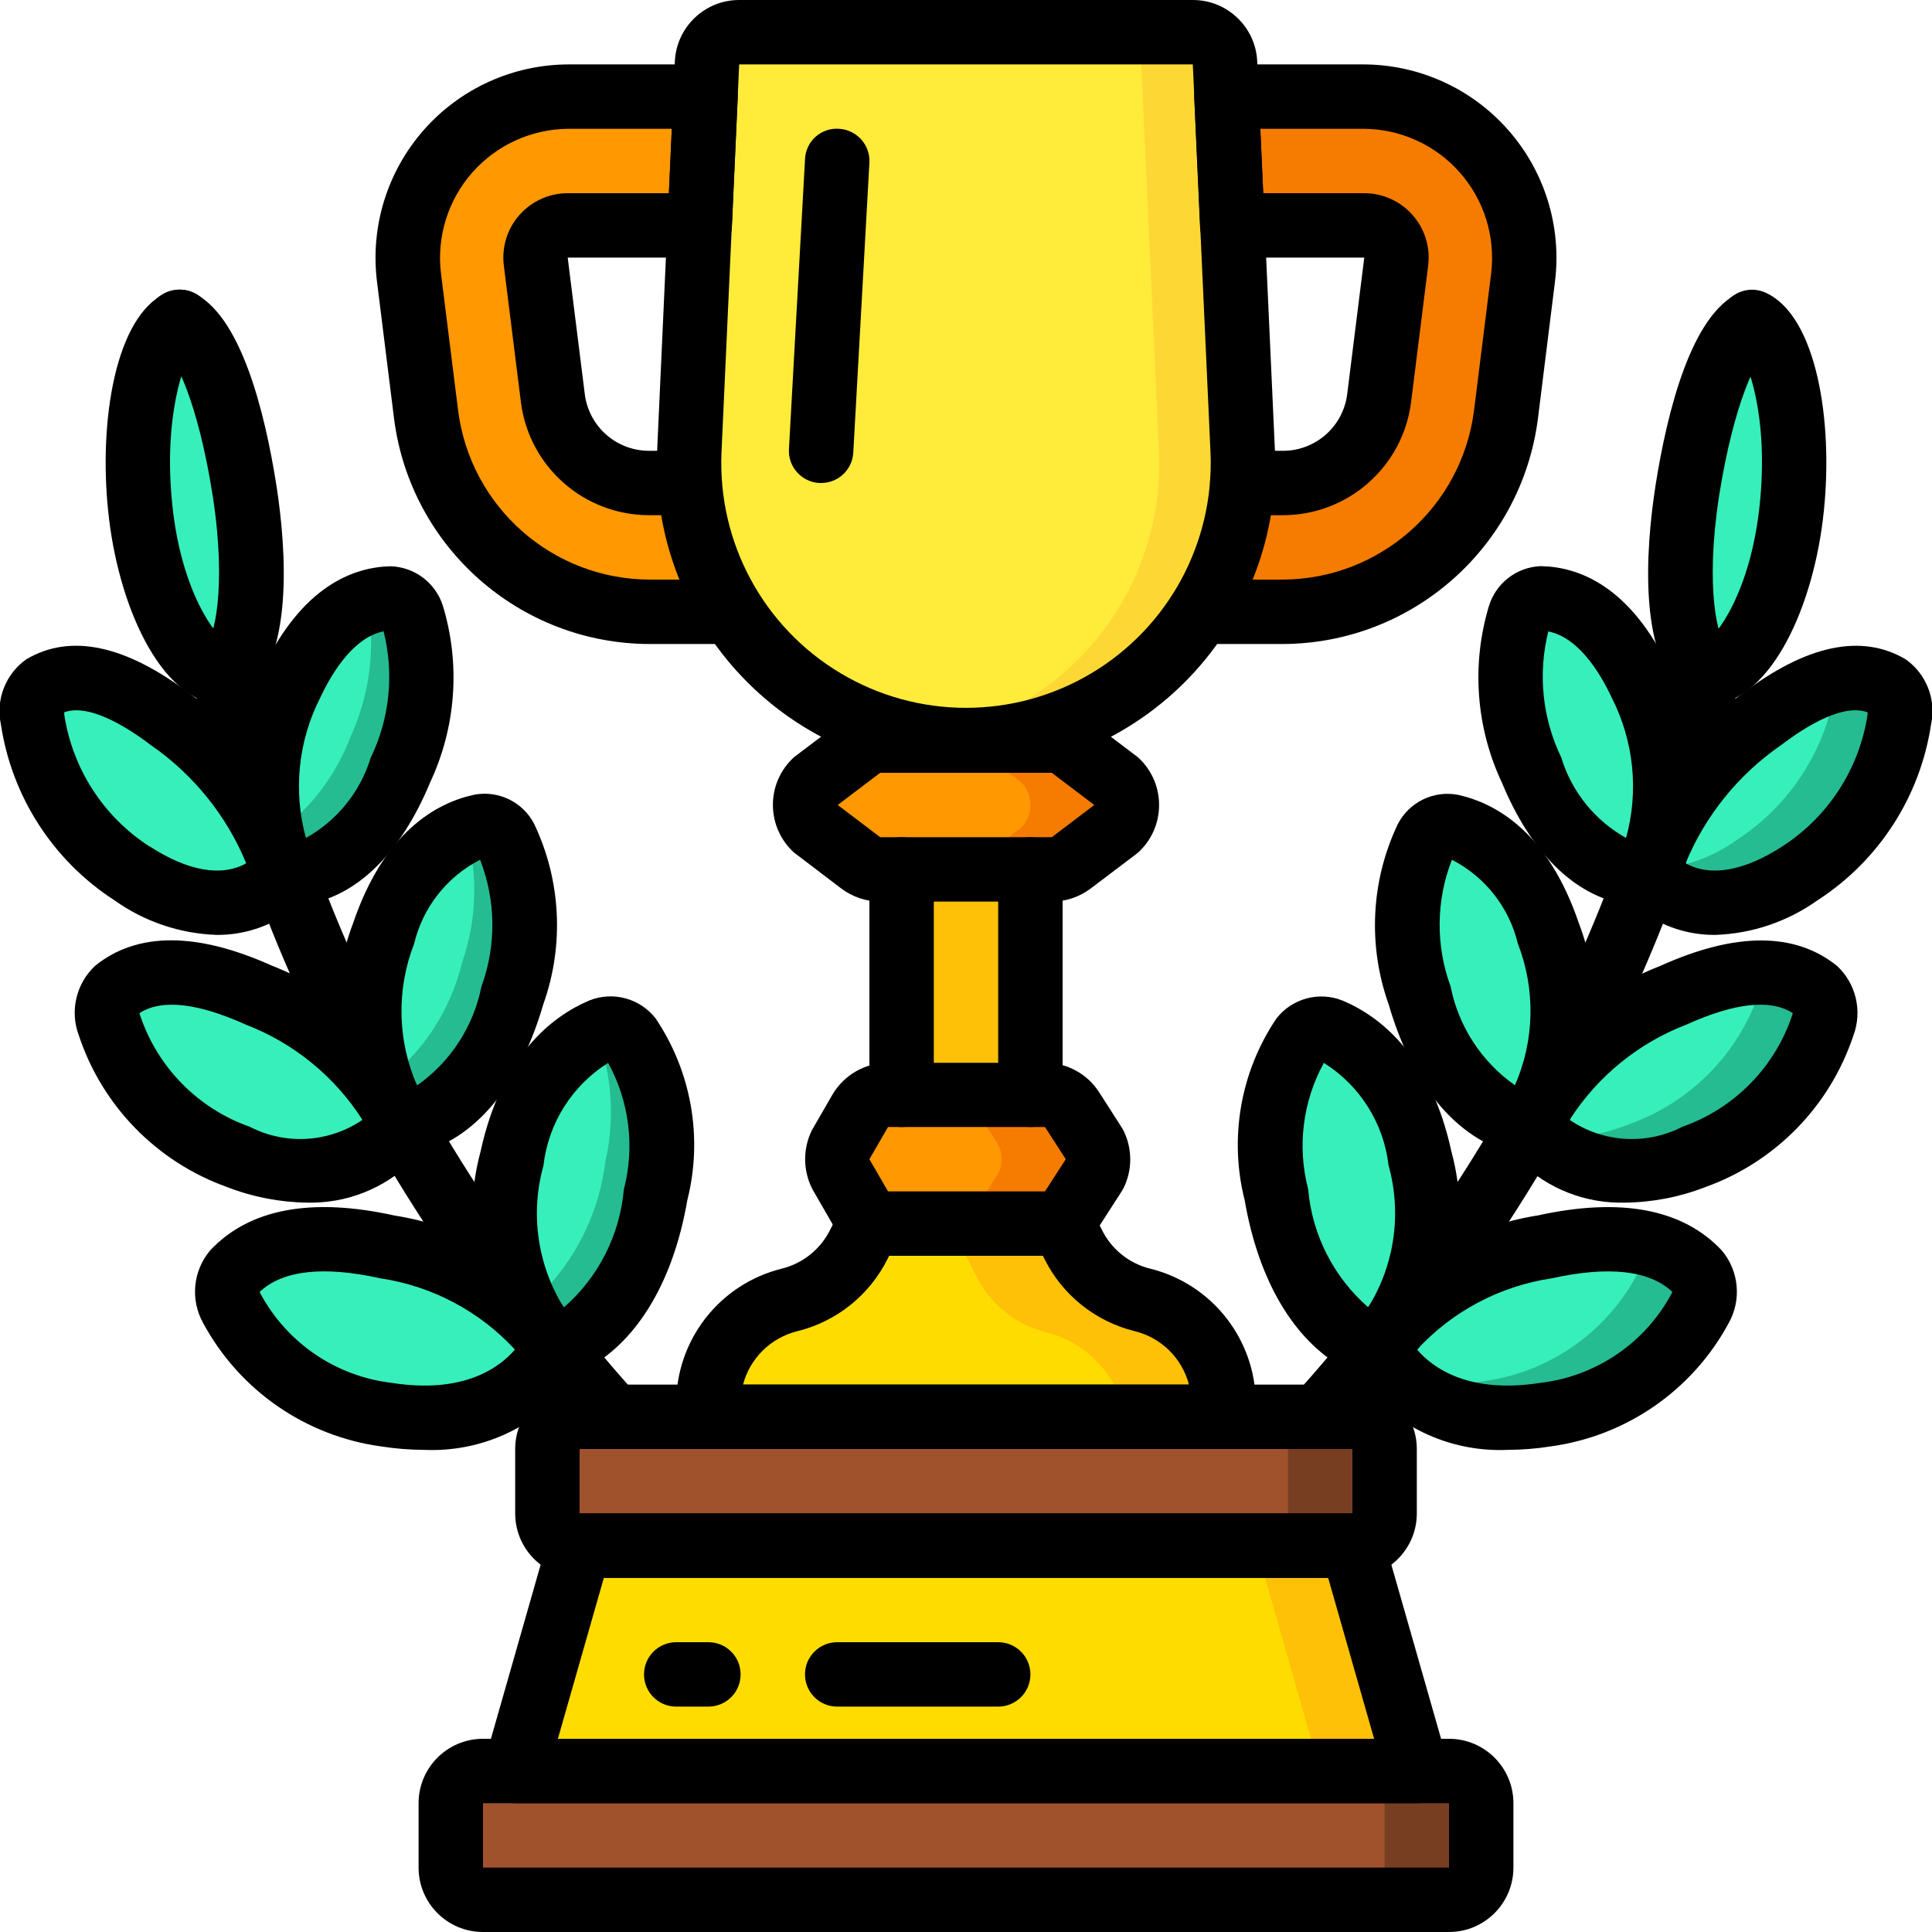 <svg width="50" height="50" viewBox="0 0 50 50" fill="none" xmlns="http://www.w3.org/2000/svg">
<g clip-path="url(#clip0)">
<path d="M26.667 17.5H23.333V30H26.667V17.5Z" fill="#FEC108"/>
<path d="M28.333 30.375L27.5 31.667L25 33.333L22.5 31.667L21.758 30.375C21.633 30.141 21.633 29.859 21.758 29.625L22.258 28.75C22.408 28.491 22.684 28.332 22.983 28.333H27.042C27.327 28.333 27.594 28.477 27.75 28.717L28.333 29.625C28.45 29.861 28.45 30.139 28.333 30.375Z" fill="#F57C00"/>
<path d="M31.667 36.325V38.333H18.333V36.325C18.336 35.055 19.201 33.949 20.433 33.642C21.097 33.479 21.675 33.071 22.05 32.5C22.122 32.404 22.183 32.301 22.233 32.192L22.5 31.667H27.5L27.767 32.192C28.123 32.917 28.782 33.448 29.567 33.642C30.166 33.794 30.7 34.139 31.083 34.625C31.461 35.111 31.666 35.709 31.667 36.325Z" fill="#FEC108"/>
<path d="M29.167 37.158V38.333H18.333V36.325C18.336 35.055 19.201 33.949 20.433 33.642C21.097 33.479 21.675 33.071 22.05 32.5H25L25.267 33.025C25.623 33.75 26.282 34.281 27.067 34.475C27.666 34.627 28.2 34.973 28.583 35.458C28.961 35.945 29.166 36.543 29.167 37.158Z" fill="#FFDC00"/>
<path d="M16.967 30.917C16.642 32.808 15.85 34.083 14.833 34.667C14.58 34.797 14.271 34.739 14.083 34.525C14.035 34.478 13.993 34.425 13.958 34.367C13.917 34.308 13.875 34.258 13.833 34.2C13.73 34.041 13.636 33.877 13.55 33.708C13.044 32.533 12.939 31.224 13.25 29.983C13.424 28.869 13.984 27.851 14.833 27.108C15.058 26.926 15.307 26.777 15.575 26.667C15.837 26.565 16.134 26.646 16.308 26.867C17.097 28.06 17.337 29.535 16.967 30.917Z" fill="#25BC91"/>
<path d="M14.067 35.333C13.358 36.267 12.017 36.925 10 36.608C8.301 36.391 6.811 35.367 6 33.858C5.83 33.569 5.846 33.206 6.042 32.933C6.817 32.108 8.108 31.85 10.025 32.267C11.584 32.507 13.008 33.292 14.042 34.483C14.236 34.73 14.246 35.075 14.067 35.333Z" fill="#37EFBA"/>
<path d="M10.075 29.475C9.308 30.233 7.983 30.625 6.167 29.942C4.593 29.372 3.364 28.118 2.825 26.533C2.707 26.23 2.768 25.886 2.983 25.642C3.783 24.992 4.992 24.983 6.7 25.758C8.136 26.313 9.347 27.331 10.142 28.65C10.142 28.655 10.145 28.658 10.15 28.658C10.301 28.919 10.271 29.246 10.075 29.475Z" fill="#37EFBA"/>
<path d="M10.367 19.933C10.173 20.422 9.918 20.884 9.608 21.308C9.608 21.311 9.607 21.313 9.606 21.314C9.604 21.316 9.602 21.317 9.6 21.317C9.373 21.64 9.094 21.925 8.775 22.158C8.488 22.372 8.153 22.515 7.8 22.575C7.554 22.589 7.325 22.45 7.225 22.225C7.175 22.092 7.125 21.95 7.083 21.808C7.068 21.786 7.059 21.76 7.058 21.733C7.042 21.679 7.031 21.623 7.025 21.567C6.763 20.26 6.942 18.903 7.533 17.708C7.821 17 8.293 16.382 8.9 15.917C9.255 15.646 9.687 15.494 10.133 15.483C10.391 15.511 10.606 15.692 10.675 15.942C11.071 17.264 10.961 18.687 10.367 19.933Z" fill="#25BC91"/>
<path d="M7.025 22.908C6.233 23.5 4.975 23.617 3.417 22.6C2.03 21.701 1.095 20.251 0.85 18.617C0.771 18.312 0.871 17.989 1.108 17.783C1.908 17.3 2.992 17.533 4.425 18.625C5.673 19.49 6.634 20.709 7.183 22.125C7.299 22.393 7.236 22.706 7.025 22.908Z" fill="#37EFBA"/>
<path d="M13.258 25.767C13.18 26.052 13.079 26.33 12.958 26.6L12.95 26.608C12.69 27.346 12.239 28.002 11.642 28.508C11.637 28.513 11.634 28.519 11.633 28.525C11.404 28.714 11.145 28.863 10.867 28.967C10.585 29.045 10.287 28.917 10.15 28.658C10.15 28.65 10.142 28.633 10.142 28.625C10.1 28.542 10.05 28.467 10.008 28.383C9.94 28.243 9.881 28.098 9.833 27.95C9.44 26.711 9.473 25.377 9.925 24.158C10.181 23.247 10.713 22.437 11.45 21.842C11.744 21.621 12.082 21.464 12.442 21.383C12.707 21.346 12.967 21.479 13.092 21.717C13.686 22.99 13.746 24.449 13.258 25.767Z" fill="#25BC91"/>
<path d="M12.95 26.608C12.69 27.346 12.239 28.002 11.642 28.508C11.889 27.764 12.342 27.105 12.95 26.608Z" fill="#549414"/>
<path d="M15.667 30.058C15.519 31.282 14.989 32.429 14.151 33.333C13.645 32.158 13.54 30.849 13.851 29.608C14.024 28.494 14.585 27.476 15.434 26.733C15.839 27.794 15.92 28.951 15.667 30.058Z" fill="#37EFBA"/>
<path d="M9.068 19.075C8.761 19.885 8.267 20.61 7.626 21.192C7.364 19.885 7.543 18.528 8.134 17.333C8.422 16.625 8.894 16.007 9.501 15.542C9.729 16.736 9.577 17.971 9.068 19.075Z" fill="#37EFBA"/>
<path d="M9.6 21.317C9.373 21.64 9.094 21.925 8.775 22.158C9 21.833 9.279 21.548 9.6 21.317Z" fill="#549414"/>
<path d="M11.959 24.908C11.715 25.924 11.186 26.849 10.434 27.575C10.041 26.336 10.073 25.002 10.526 23.783C10.781 22.872 11.314 22.062 12.051 21.467C12.377 22.596 12.345 23.798 11.959 24.908Z" fill="#37EFBA"/>
<path d="M36.167 34.2C36.125 34.258 36.083 34.308 36.042 34.367C36.007 34.425 35.965 34.478 35.917 34.525C35.729 34.739 35.419 34.797 35.167 34.667C34.15 34.083 33.358 32.808 33.033 30.917C32.663 29.535 32.903 28.06 33.692 26.867C33.866 26.646 34.163 26.565 34.425 26.667C35.425 27.083 36.333 28.075 36.75 29.983C37.131 31.41 36.92 32.93 36.167 34.2Z" fill="#37EFBA"/>
<path d="M44 33.858C43.189 35.367 41.699 36.391 40 36.608C38.687 36.916 37.306 36.585 36.275 35.717C36.152 35.597 36.038 35.469 35.933 35.333C35.754 35.075 35.764 34.73 35.958 34.483C36.992 33.292 38.416 32.507 39.975 32.267C40.753 32.069 41.562 32.021 42.358 32.125C42.967 32.208 43.53 32.493 43.958 32.933C44.154 33.206 44.17 33.569 44 33.858Z" fill="#25BC91"/>
<path d="M47.175 26.533C46.636 28.118 45.407 29.372 43.833 29.942C42.017 30.625 40.692 30.233 39.925 29.475C39.898 29.446 39.873 29.416 39.85 29.383C39.725 29.158 39.725 28.884 39.85 28.658C39.855 28.658 39.858 28.655 39.858 28.65C40.653 27.331 41.864 26.313 43.3 25.758C44.006 25.406 44.778 25.204 45.567 25.167C46.091 25.147 46.605 25.316 47.017 25.642C47.232 25.886 47.293 26.23 47.175 26.533Z" fill="#25BC91"/>
<path d="M42.942 21.733C42.941 21.76 42.932 21.786 42.917 21.808C42.875 21.95 42.825 22.092 42.775 22.225C42.675 22.45 42.446 22.589 42.2 22.575C41.233 22.417 40.308 21.55 39.633 19.933C39.039 18.687 38.929 17.264 39.325 15.942C39.394 15.692 39.609 15.511 39.867 15.483C40.767 15.5 41.708 16.092 42.467 17.708C43.086 18.955 43.254 20.377 42.942 21.733Z" fill="#37EFBA"/>
<path d="M49.15 18.617C48.905 20.251 47.97 21.701 46.583 22.6C45.025 23.617 43.767 23.5 42.975 22.908C42.854 22.806 42.782 22.658 42.775 22.5C42.76 22.373 42.775 22.245 42.817 22.125C43.366 20.709 44.327 19.49 45.575 18.625C46.147 18.151 46.811 17.802 47.525 17.6C47.987 17.478 48.478 17.544 48.892 17.783C49.129 17.989 49.229 18.312 49.15 18.617Z" fill="#25BC91"/>
<path d="M42.358 33C41.547 34.509 40.057 35.533 38.358 35.75C37.668 35.871 36.961 35.859 36.275 35.717C36.152 35.597 36.038 35.469 35.933 35.333C35.754 35.075 35.764 34.73 35.958 34.483C36.992 33.292 38.416 32.507 39.975 32.267C40.753 32.069 41.562 32.021 42.358 32.125C42.514 32.396 42.514 32.729 42.358 33Z" fill="#37EFBA"/>
<path d="M45.533 25.675C44.995 27.26 43.765 28.514 42.192 29.083C41.452 29.393 40.643 29.496 39.85 29.383C39.725 29.158 39.725 28.884 39.85 28.658C39.855 28.658 39.858 28.655 39.858 28.65C40.653 27.331 41.864 26.313 43.3 25.758C44.006 25.406 44.778 25.204 45.567 25.167C45.597 25.336 45.585 25.511 45.533 25.675Z" fill="#37EFBA"/>
<path d="M47.525 17.6C47.523 17.653 47.517 17.706 47.508 17.758C47.263 19.393 46.328 20.843 44.942 21.742C44.307 22.197 43.555 22.46 42.775 22.5C42.76 22.373 42.775 22.245 42.817 22.125C43.366 20.709 44.327 19.49 45.575 18.625C46.147 18.151 46.811 17.802 47.525 17.6Z" fill="#37EFBA"/>
<path d="M39.992 28.383C39.95 28.467 39.9 28.542 39.858 28.625C39.858 28.633 39.85 28.65 39.85 28.658C39.713 28.917 39.415 29.045 39.133 28.967C38.125 28.6 37.25 27.525 36.742 25.767C36.254 24.449 36.314 22.99 36.908 21.717C37.033 21.479 37.293 21.346 37.558 21.383C38.525 21.6 39.467 22.383 40.075 24.158C40.596 25.524 40.566 27.039 39.992 28.383Z" fill="#37EFBA"/>
<path d="M5.792 17.417C4.917 17.342 3.875 15.55 3.625 13.133C3.375 10.717 3.942 8.658 4.642 8.333C5.35 8.65 5.992 10.517 6.333 12.717C6.675 14.917 6.525 16.867 5.792 17.417Z" fill="#37EFBA"/>
<path d="M46.375 13.133C46.125 15.55 45.083 17.342 44.208 17.417C43.475 16.867 43.333 14.925 43.667 12.717C44 10.508 44.65 8.65 45.358 8.333C46.058 8.658 46.625 10.717 46.375 13.133Z" fill="#37EFBA"/>
<path d="M28.925 21.425L27.725 22.333C27.578 22.441 27.399 22.5 27.217 22.5H22.783C22.601 22.5 22.422 22.441 22.275 22.333L21.075 21.425C20.75 21.098 20.75 20.569 21.075 20.242L22.275 19.333C22.422 19.225 22.601 19.167 22.783 19.167H27.217C27.399 19.167 27.578 19.225 27.725 19.333L28.925 20.242C29.25 20.569 29.25 21.098 28.925 21.425Z" fill="#F57C00"/>
<path d="M25.833 30.375L25 31.667L23.75 32.5L22.5 31.667L21.758 30.375C21.633 30.141 21.633 29.859 21.758 29.625L22.258 28.75C22.408 28.491 22.684 28.332 22.983 28.333H24.542C24.827 28.333 25.094 28.477 25.25 28.717L25.833 29.625C25.95 29.861 25.95 30.139 25.833 30.375Z" fill="#FF9801"/>
<path d="M26.425 21.425L25.225 22.333C25.078 22.441 24.899 22.5 24.717 22.5H22.783C22.601 22.5 22.422 22.441 22.275 22.333L21.075 21.425C20.75 21.098 20.75 20.569 21.075 20.242L22.275 19.333C22.422 19.225 22.601 19.167 22.783 19.167H24.717C24.899 19.167 25.078 19.225 25.225 19.333L26.425 20.242C26.75 20.569 26.75 21.098 26.425 21.425Z" fill="#FF9801"/>
<path d="M36.667 45.833L25 47.5L23.75 47.325L13.333 45.833L15 40L25 38.333L35 40L36.667 45.833Z" fill="#FEC108"/>
<path d="M34.167 45.833L23.75 47.325L13.333 45.833L15 40L23.75 38.542L32.5 40L34.167 45.833Z" fill="#FFDC00"/>
<path d="M37.5 45.833H12.5C12.04 45.833 11.667 46.206 11.667 46.667V48.333C11.667 48.794 12.04 49.167 12.5 49.167H37.5C37.96 49.167 38.333 48.794 38.333 48.333V46.667C38.333 46.206 37.96 45.833 37.5 45.833Z" fill="#783E22"/>
<path d="M35 36.667H15C14.54 36.667 14.167 37.04 14.167 37.5V39.167C14.167 39.627 14.54 40 15 40H35C35.46 40 35.833 39.627 35.833 39.167V37.5C35.833 37.04 35.46 36.667 35 36.667Z" fill="#783E22"/>
<path d="M35 45.833H12.5C12.04 45.833 11.667 46.206 11.667 46.667V48.333C11.667 48.794 12.04 49.167 12.5 49.167H35C35.46 49.167 35.833 48.794 35.833 48.333V46.667C35.833 46.206 35.46 45.833 35 45.833Z" fill="#A0522D"/>
<path d="M32.5 36.667H15C14.54 36.667 14.167 37.04 14.167 37.5V39.167C14.167 39.627 14.54 40 15 40H32.5C32.96 40 33.333 39.627 33.333 39.167V37.5C33.333 37.04 32.96 36.667 32.5 36.667Z" fill="#A0522D"/>
<path d="M32.15 12.5H33.208C34.469 12.498 35.532 11.559 35.692 10.308L36.133 6.767C36.162 6.53 36.088 6.293 35.93 6.115C35.773 5.936 35.546 5.834 35.308 5.833H31.892L30.142 4.039L31.742 2.5H35.283C36.478 2.502 37.614 3.016 38.404 3.912C39.194 4.807 39.563 5.998 39.417 7.183L38.975 10.725C38.607 13.644 36.125 15.832 33.183 15.833H31.058L32.15 12.5Z" fill="#F57C00"/>
<path d="M18.942 15.833H16.817C13.875 15.832 11.393 13.644 11.025 10.725L10.583 7.183C10.437 5.998 10.806 4.807 11.596 3.912C12.386 3.016 13.522 2.502 14.717 2.5H18.258L20 4.167L18.108 5.833H14.692C14.454 5.834 14.227 5.936 14.07 6.115C13.912 6.293 13.838 6.53 13.867 6.767L14.308 10.308C14.467 11.559 15.531 12.498 16.792 12.5H17.85L18.942 15.833Z" fill="#FF9801"/>
<path d="M32.158 11.675C32.247 13.63 31.532 15.536 30.181 16.951C28.829 18.366 26.957 19.166 25 19.167C24.64 19.169 24.28 19.141 23.925 19.083H23.908C20.291 18.525 17.675 15.331 17.842 11.675L18.3 1.625C18.319 1.18 18.688 0.83 19.133 0.833H30.867C31.312 0.83 31.681 1.18 31.7 1.625L32.158 11.675Z" fill="#FDD834"/>
<path d="M29.992 11.675C30.158 15.331 27.542 18.525 23.925 19.083H23.908C20.291 18.525 17.675 15.331 17.842 11.675L18.3 1.625C18.319 1.18 18.688 0.83 19.133 0.833H28.7C29.146 0.83 29.514 1.18 29.533 1.625L29.992 11.675Z" fill="#FFEB3A"/>
<path d="M36.667 46.667H13.333C13.072 46.667 12.826 46.544 12.668 46.336C12.511 46.127 12.46 45.856 12.532 45.605L14.198 39.772C14.3 39.413 14.628 39.167 15 39.167H35C35.372 39.167 35.7 39.413 35.802 39.772L37.468 45.605C37.54 45.856 37.489 46.127 37.332 46.336C37.174 46.544 36.928 46.667 36.667 46.667ZM14.438 45H35.562L34.372 40.833H15.628L14.438 45Z" fill="black"/>
<path d="M37.5 50H12.5C11.579 50 10.833 49.254 10.833 48.333V46.667C10.833 45.746 11.579 45 12.5 45H37.5C38.42 45 39.167 45.746 39.167 46.667V48.333C39.167 49.254 38.42 50 37.5 50ZM12.5 46.667V48.333H37.5V46.667H12.5Z" fill="black"/>
<path d="M35 40.833H15C14.079 40.833 13.333 40.087 13.333 39.167V37.5C13.333 36.58 14.079 35.833 15 35.833H35C35.92 35.833 36.667 36.58 36.667 37.5V39.167C36.667 40.087 35.92 40.833 35 40.833ZM15 37.5V39.167H35V37.5H15Z" fill="black"/>
<path d="M31.667 37.5H18.333C17.873 37.5 17.5 37.127 17.5 36.667V36.325C17.5 34.672 18.626 33.232 20.23 32.833C20.777 32.699 21.237 32.329 21.486 31.823L21.757 31.289C21.965 30.879 22.467 30.715 22.878 30.923C23.288 31.132 23.452 31.634 23.243 32.044L22.976 32.569C22.511 33.512 21.653 34.201 20.632 34.452C19.947 34.622 19.41 35.151 19.23 35.833H30.77C30.591 35.147 30.049 34.615 29.36 34.449C28.339 34.196 27.483 33.505 27.02 32.56L26.757 32.044C26.622 31.779 26.639 31.461 26.801 31.212C26.964 30.962 27.247 30.818 27.545 30.834C27.842 30.85 28.108 31.024 28.243 31.289L28.51 31.814C28.756 32.324 29.216 32.697 29.766 32.833C31.372 33.23 32.5 34.671 32.5 36.325V36.667C32.5 37.127 32.127 37.5 31.667 37.5Z" fill="black"/>
<path d="M26.667 20C26.206 20 25.833 19.627 25.833 19.167V18.967C25.833 18.506 26.206 18.133 26.667 18.133C27.127 18.133 27.5 18.506 27.5 18.967V19.167C27.5 19.627 27.127 20 26.667 20Z" fill="black"/>
<path d="M26.667 29.167C26.206 29.167 25.833 28.794 25.833 28.333V22.5C25.833 22.04 26.206 21.667 26.667 21.667C27.127 21.667 27.5 22.04 27.5 22.5V28.333C27.5 28.794 27.127 29.167 26.667 29.167Z" fill="black"/>
<path d="M23.333 20C22.873 20 22.5 19.627 22.5 19.167V18.967C22.5 18.506 22.873 18.133 23.333 18.133C23.794 18.133 24.167 18.506 24.167 18.967V19.167C24.167 19.627 23.794 20 23.333 20Z" fill="black"/>
<path d="M23.333 29.167C22.873 29.167 22.5 28.794 22.5 28.333V22.5C22.5 22.04 22.873 21.667 23.333 21.667C23.794 21.667 24.167 22.04 24.167 22.5V28.333C24.167 28.794 23.794 29.167 23.333 29.167Z" fill="black"/>
<path d="M33.183 16.667H31.058C30.598 16.667 30.225 16.294 30.225 15.833C30.225 15.373 30.598 15 31.058 15H33.183C35.704 14.997 37.83 13.121 38.148 10.621L38.59 7.083C38.707 6.135 38.413 5.181 37.78 4.464C37.148 3.747 36.239 3.336 35.283 3.333H32.617L32.692 5H35.308C35.785 5 36.238 5.205 36.554 5.561C36.87 5.917 37.018 6.391 36.962 6.864L36.518 10.412C36.305 12.079 34.889 13.329 33.208 13.333H32.15C31.69 13.333 31.317 12.96 31.317 12.5C31.317 12.04 31.69 11.667 32.15 11.667H33.208C34.05 11.664 34.759 11.038 34.865 10.203L35.307 6.667H31.89C31.444 6.667 31.077 6.316 31.057 5.871L30.907 2.538C30.896 2.31 30.98 2.088 31.138 1.923C31.295 1.759 31.514 1.666 31.742 1.667H35.283C36.717 1.669 38.08 2.285 39.028 3.36C39.977 4.434 40.419 5.863 40.243 7.286L39.802 10.828C39.378 14.162 36.544 16.662 33.183 16.667Z" fill="black"/>
<path d="M18.942 16.667H16.817C13.458 16.663 10.624 14.165 10.198 10.833L9.757 7.291C9.579 5.868 10.021 4.437 10.97 3.361C11.918 2.286 13.283 1.669 14.717 1.667H18.258C18.486 1.666 18.704 1.759 18.861 1.924C19.019 2.088 19.102 2.31 19.092 2.538L18.942 5.871C18.922 6.316 18.554 6.667 18.108 6.667H14.692L15.135 10.205C15.242 11.039 15.951 11.664 16.792 11.667H17.85C18.31 11.667 18.683 12.04 18.683 12.5C18.683 12.96 18.31 13.333 17.85 13.333H16.792C15.113 13.329 13.697 12.082 13.482 10.417L13.039 6.873C12.98 6.399 13.127 5.922 13.443 5.564C13.759 5.206 14.214 5 14.692 5H17.312L17.387 3.333H14.72C13.764 3.336 12.855 3.748 12.223 4.465C11.591 5.181 11.296 6.135 11.413 7.083L11.856 10.624C12.175 13.122 14.298 14.995 16.817 15H18.942C19.402 15 19.775 15.373 19.775 15.833C19.775 16.294 19.402 16.667 18.942 16.667Z" fill="black"/>
<path d="M25 20C22.815 20 20.725 19.107 19.216 17.527C17.706 15.948 16.908 13.819 17.008 11.637L17.465 1.591C17.506 0.7 18.24 -0.001 19.132 9.11245e-07H30.87C31.762 -0.001 32.497 0.701 32.537 1.593L32.994 11.637C33.093 13.82 32.295 15.948 30.785 17.528C29.276 19.107 27.185 20.001 25 20ZM19.13 1.667L18.672 11.713C18.573 14.039 19.756 16.232 21.755 17.424C23.754 18.617 26.246 18.617 28.245 17.424C30.244 16.232 31.427 14.039 31.328 11.713L30.87 1.667H19.13Z" fill="black"/>
<path d="M21.25 12.5H21.203C20.743 12.474 20.392 12.081 20.418 11.622L20.834 4.122C20.842 3.899 20.94 3.689 21.106 3.54C21.272 3.392 21.491 3.317 21.713 3.333C21.934 3.345 22.142 3.445 22.289 3.61C22.437 3.775 22.513 3.992 22.5 4.213L22.083 11.713C22.059 12.155 21.693 12.501 21.25 12.5Z" fill="black"/>
<path d="M27.5 32.5H22.5C22.202 32.5 21.927 32.341 21.778 32.083L21.032 30.789C20.78 30.311 20.772 29.741 21.009 29.255L21.538 28.338C21.836 27.823 22.386 27.505 22.982 27.505H27.045C27.613 27.503 28.142 27.792 28.448 28.271L29.031 29.181C29.047 29.206 29.062 29.233 29.076 29.259C29.309 29.729 29.309 30.281 29.076 30.751C29.061 30.777 29.046 30.803 29.031 30.828L28.198 32.123C28.044 32.358 27.781 32.5 27.5 32.5ZM22.982 30.833H27.045L27.582 30L27.045 29.167H22.982L22.5 30L22.982 30.833Z" fill="black"/>
<path d="M27.22 23.333H22.78C22.417 23.332 22.064 23.214 21.773 22.995L20.574 22.083C20.544 22.061 20.517 22.035 20.491 22.008C19.84 21.358 19.84 20.302 20.491 19.652C20.517 19.625 20.544 19.599 20.574 19.577L21.774 18.668C22.064 18.451 22.417 18.333 22.78 18.333H27.22C27.583 18.334 27.936 18.453 28.227 18.672L29.426 19.58C29.456 19.603 29.483 19.628 29.509 19.655C30.16 20.306 30.16 21.361 29.509 22.012C29.483 22.039 29.456 22.064 29.426 22.087L28.226 22.995C27.936 23.214 27.583 23.332 27.22 23.333ZM21.68 20.833L22.78 21.667H27.22L28.32 20.833L27.22 20H22.78L21.68 20.833Z" fill="black"/>
<path d="M14.552 35.573C14.099 35.569 13.672 35.361 13.39 35.007C12.304 33.507 11.953 31.597 12.435 29.809C12.975 27.326 14.268 26.309 15.252 25.892C15.863 25.648 16.561 25.836 16.966 26.355C17.896 27.735 18.195 29.446 17.788 31.059C17.433 33.121 16.531 34.657 15.247 35.386C15.035 35.508 14.796 35.573 14.552 35.573ZM15.738 27.507C14.805 28.093 14.189 29.072 14.064 30.167C13.717 31.41 13.909 32.742 14.591 33.838C15.485 33.059 16.041 31.964 16.145 30.783C16.433 29.679 16.288 28.507 15.738 27.507Z" fill="black"/>
<path d="M10.966 37.522C10.599 37.521 10.233 37.491 9.871 37.434C7.911 37.169 6.197 35.982 5.258 34.241C4.921 33.638 4.993 32.89 5.437 32.362C6.443 31.288 8.047 30.981 10.201 31.456C11.954 31.732 13.55 32.626 14.701 33.976C15.128 34.519 15.142 35.28 14.734 35.837C13.816 36.965 12.418 37.59 10.966 37.522ZM10.132 35.788C11.972 36.077 12.906 35.416 13.327 34.927C12.411 33.933 11.182 33.283 9.846 33.083C8.366 32.756 7.315 32.875 6.722 33.432C6.726 33.446 6.731 33.46 6.738 33.473C7.423 34.753 8.69 35.617 10.132 35.788H10.132Z" fill="black"/>
<path d="M10.697 29.833C10.164 29.822 9.678 29.527 9.423 29.06C8.598 27.456 8.495 25.578 9.138 23.893C9.935 21.543 11.274 20.788 12.258 20.57C12.889 20.444 13.527 20.749 13.823 21.32C14.521 22.785 14.606 24.467 14.059 25.995C13.496 27.94 12.463 29.274 11.148 29.751C11.004 29.805 10.851 29.833 10.697 29.833ZM12.425 22.25C11.565 22.69 10.941 23.485 10.717 24.425C10.256 25.609 10.283 26.927 10.793 28.092C11.656 27.485 12.253 26.569 12.459 25.533C12.849 24.471 12.836 23.304 12.425 22.25Z" fill="black"/>
<path d="M7.947 31.124C7.238 31.114 6.537 30.978 5.877 30.721C4.06 30.072 2.644 28.622 2.038 26.791C1.804 26.162 1.971 25.453 2.462 24.995C3.545 24.116 5.09 24.115 7.045 24.995C8.648 25.623 9.996 26.766 10.878 28.245C11.212 28.829 11.126 29.563 10.666 30.054C9.941 30.763 8.96 31.149 7.947 31.124ZM6.463 29.161C7.395 29.64 8.514 29.572 9.38 28.982C8.663 27.859 7.605 26.996 6.362 26.517C5.105 25.951 4.181 25.851 3.612 26.218C3.614 26.235 3.618 26.253 3.624 26.27C4.073 27.62 5.121 28.687 6.463 29.161Z" fill="black"/>
<path d="M7.735 23.417C7.127 23.391 6.599 22.993 6.406 22.417C5.854 20.747 5.987 18.928 6.777 17.357C7.809 15.158 9.161 14.674 10.11 14.655C10.732 14.675 11.274 15.085 11.462 15.679C11.921 17.193 11.802 18.823 11.129 20.255C10.379 22.069 9.245 23.188 7.935 23.402C7.869 23.413 7.802 23.418 7.735 23.417ZM9.929 16.338C9.179 16.489 8.625 17.338 8.287 18.057C7.716 19.178 7.584 20.472 7.917 21.686C8.722 21.238 9.323 20.495 9.593 19.613C10.085 18.596 10.204 17.438 9.928 16.342L9.929 16.338Z" fill="black"/>
<path d="M5.606 24.195C4.655 24.163 3.735 23.851 2.961 23.299C1.373 22.273 0.303 20.614 0.023 18.745C-0.114 18.103 0.145 17.441 0.682 17.062C1.821 16.387 3.252 16.688 4.927 17.965C6.309 18.926 7.371 20.281 7.973 21.852C8.209 22.464 8.029 23.158 7.525 23.577C6.969 23.984 6.295 24.201 5.606 24.195ZM3.872 21.904C4.862 22.548 5.742 22.698 6.372 22.341C5.864 21.11 5.012 20.053 3.918 19.293C3.221 18.764 2.286 18.21 1.663 18.433C1.662 18.453 1.662 18.472 1.663 18.492C1.874 19.892 2.676 21.135 3.865 21.904H3.872Z" fill="black"/>
<path d="M5.793 18.25C5.771 18.25 5.747 18.25 5.724 18.25C4.124 18.117 3.042 15.62 2.799 13.222C2.556 10.883 2.989 8.194 4.287 7.585C4.558 7.449 4.882 7.47 5.132 7.641C5.383 7.812 5.52 8.106 5.492 8.408C5.463 8.71 5.273 8.972 4.995 9.093C4.772 9.286 4.221 10.782 4.458 13.052C4.683 15.281 5.576 16.503 5.875 16.591C6.094 16.61 6.296 16.715 6.436 16.884C6.577 17.052 6.645 17.27 6.625 17.488C6.585 17.918 6.225 18.248 5.793 18.25Z" fill="black"/>
<path d="M5.793 18.25C5.435 18.25 5.116 18.02 5.003 17.68C4.889 17.34 5.006 16.965 5.293 16.75C5.543 16.56 5.871 15.223 5.508 12.85C5.121 10.363 4.515 9.239 4.283 9.083C4.083 8.993 3.927 8.826 3.849 8.62C3.772 8.414 3.781 8.186 3.872 7.986C4.066 7.566 4.561 7.381 4.982 7.569C6.217 8.125 6.847 10.603 7.157 12.585C7.407 14.213 7.622 17.085 6.291 18.077C6.148 18.187 5.973 18.247 5.793 18.25Z" fill="black"/>
<path d="M15.883 37.5C15.648 37.5 15.423 37.401 15.265 37.226C14.598 36.486 14.003 35.782 13.454 35.072C13.37 34.985 13.297 34.888 13.237 34.783L13.153 34.688C11.764 32.914 10.515 31.033 9.418 29.064C9.398 29.027 9.38 28.989 9.365 28.949C9.311 28.853 9.282 28.804 9.257 28.753C8.148 26.749 7.205 24.659 6.436 22.503C6.385 22.367 6.33 22.212 6.284 22.056C6.278 22.041 6.273 22.026 6.268 22.01C5.756 20.567 5.325 19.096 4.977 17.604C4.889 17.163 5.167 16.731 5.605 16.629C6.043 16.527 6.483 16.792 6.599 17.227C6.933 18.658 7.347 20.069 7.839 21.453C7.845 21.47 7.851 21.487 7.856 21.503C7.861 21.52 7.872 21.548 7.879 21.573C7.915 21.695 7.962 21.817 8.002 21.933C8.746 24.019 9.66 26.041 10.733 27.978L10.793 28.086C10.823 28.14 10.854 28.194 10.883 28.253C10.896 28.278 10.907 28.304 10.917 28.331C11.966 30.205 13.159 31.995 14.484 33.686L14.548 33.769L14.632 33.885C14.669 33.926 14.704 33.97 14.736 34.015C15.268 34.703 15.842 35.387 16.494 36.108C16.714 36.351 16.771 36.701 16.639 37.002C16.508 37.302 16.212 37.497 15.883 37.5Z" fill="black"/>
<path d="M35.449 35.573C35.203 35.573 34.962 35.509 34.749 35.387C33.469 34.66 32.568 33.124 32.212 31.062C31.805 29.45 32.103 27.74 33.032 26.361C33.434 25.841 34.133 25.65 34.743 25.894C35.734 26.311 37.025 27.326 37.565 29.811C38.047 31.6 37.696 33.512 36.608 35.013C36.325 35.364 35.9 35.57 35.449 35.573ZM34.261 27.507C33.713 28.505 33.568 29.675 33.855 30.777C33.958 31.958 34.515 33.054 35.409 33.833C36.092 32.736 36.283 31.404 35.936 30.159C35.809 29.067 35.193 28.091 34.261 27.507Z" fill="black"/>
<path d="M39.034 37.522C37.584 37.59 36.186 36.966 35.269 35.84C34.859 35.282 34.872 34.52 35.3 33.976C36.451 32.626 38.047 31.731 39.8 31.455C41.951 30.983 43.554 31.288 44.562 32.364C45.006 32.893 45.076 33.641 44.738 34.242C43.8 35.981 42.088 37.167 40.13 37.433C39.767 37.491 39.401 37.52 39.034 37.522ZM36.673 34.927C37.09 35.413 38.024 36.077 39.868 35.788C41.309 35.618 42.576 34.755 43.261 33.476C43.268 33.462 43.274 33.448 43.278 33.432C42.682 32.874 41.633 32.758 40.157 33.083C38.819 33.283 37.59 33.933 36.673 34.927Z" fill="black"/>
<path d="M39.303 29.833C39.148 29.833 38.994 29.805 38.848 29.75C37.537 29.275 36.504 27.941 35.941 26C35.394 24.474 35.478 22.792 36.175 21.328C36.469 20.757 37.106 20.448 37.737 20.571C38.726 20.791 40.065 21.546 40.861 23.893C41.505 25.58 41.401 27.461 40.575 29.066C40.319 29.531 39.834 29.824 39.303 29.833ZM37.575 22.25C37.164 23.302 37.152 24.468 37.541 25.529C37.747 26.565 38.343 27.481 39.207 28.087C39.716 26.923 39.743 25.605 39.282 24.421C39.057 23.483 38.433 22.69 37.575 22.25Z" fill="black"/>
<path d="M42.053 31.124C41.04 31.151 40.059 30.768 39.333 30.062C38.872 29.57 38.785 28.836 39.119 28.251C40.003 26.77 41.355 25.627 42.962 25C44.912 24.119 46.454 24.118 47.545 25C48.035 25.458 48.201 26.166 47.967 26.795C47.36 28.626 45.944 30.075 44.128 30.724C43.466 30.981 42.763 31.116 42.053 31.124ZM40.622 28.982C41.487 29.572 42.607 29.641 43.538 29.161C44.882 28.689 45.932 27.622 46.383 26.271C46.388 26.254 46.392 26.236 46.395 26.218C45.822 25.851 44.899 25.95 43.645 26.516C42.4 26.994 41.34 27.858 40.622 28.982Z" fill="black"/>
<path d="M42.263 23.417C42.194 23.417 42.125 23.411 42.057 23.398C40.752 23.184 39.618 22.065 38.868 20.252C38.196 18.821 38.077 17.192 38.535 15.678C38.718 15.089 39.252 14.678 39.868 14.652H39.886C40.843 14.671 42.194 15.152 43.226 17.352C44.016 18.924 44.149 20.745 43.597 22.415C43.404 22.994 42.872 23.393 42.263 23.417ZM40.072 16.333C39.796 17.429 39.914 18.586 40.405 19.603C40.673 20.489 41.275 21.236 42.083 21.687C42.416 20.473 42.284 19.18 41.713 18.058C41.377 17.343 40.828 16.495 40.072 16.342V16.333Z" fill="black"/>
<path d="M44.393 24.195C43.705 24.201 43.032 23.985 42.477 23.578C41.97 23.159 41.789 22.462 42.028 21.849C42.631 20.277 43.693 18.923 45.075 17.962C46.748 16.689 48.178 16.386 49.321 17.065C49.855 17.443 50.113 18.104 49.976 18.744C49.696 20.613 48.627 22.271 47.041 23.297C46.266 23.85 45.345 24.163 44.393 24.195ZM43.622 22.34C44.252 22.699 45.134 22.549 46.127 21.904C47.318 21.136 48.121 19.892 48.333 18.491C48.335 18.472 48.335 18.453 48.333 18.434C47.701 18.208 46.773 18.767 46.083 19.291C44.987 20.05 44.133 21.108 43.623 22.34H43.622Z" fill="black"/>
<path d="M44.207 18.25C43.746 18.269 43.358 17.911 43.34 17.45C43.321 16.99 43.679 16.602 44.139 16.583C44.424 16.5 45.317 15.277 45.542 13.05C45.779 10.777 45.227 9.282 44.969 9.069C44.77 8.976 44.617 8.807 44.545 8.6C44.472 8.393 44.486 8.165 44.583 7.968C44.791 7.552 45.294 7.381 45.712 7.583C47.011 8.193 47.444 10.882 47.201 13.223C46.958 15.618 45.876 18.115 44.276 18.248C44.25 18.25 44.229 18.25 44.207 18.25Z" fill="black"/>
<path d="M44.207 18.25C44.026 18.25 43.851 18.192 43.707 18.083C42.373 17.092 42.592 14.22 42.84 12.595C43.151 10.61 43.781 8.132 45.015 7.576C45.43 7.399 45.911 7.584 46.099 7.995C46.288 8.405 46.115 8.891 45.71 9.09C45.474 9.257 44.877 10.38 44.487 12.851C44.125 15.22 44.449 16.558 44.703 16.747C44.989 16.963 45.106 17.337 44.993 17.678C44.88 18.018 44.561 18.247 44.203 18.247L44.207 18.25Z" fill="black"/>
<path d="M34.117 37.5C33.787 37.5 33.489 37.306 33.355 37.005C33.222 36.703 33.278 36.352 33.499 36.108C34.151 35.387 34.726 34.703 35.258 34.015C35.28 33.986 35.305 33.958 35.332 33.932L35.447 33.77C35.455 33.762 35.504 33.695 35.512 33.687C36.838 31.997 38.032 30.207 39.083 28.333C39.093 28.306 39.104 28.28 39.117 28.255C39.146 28.199 39.177 28.145 39.208 28.088L39.249 28.014C40.328 26.07 41.245 24.04 41.994 21.947C42.041 21.82 42.085 21.697 42.121 21.575C42.128 21.551 42.136 21.528 42.144 21.506C42.153 21.483 42.155 21.473 42.161 21.456C42.653 20.071 43.067 18.66 43.401 17.229C43.46 16.931 43.678 16.689 43.967 16.598C44.257 16.506 44.574 16.58 44.794 16.79C45.014 17 45.102 17.313 45.023 17.607C44.675 19.098 44.244 20.569 43.732 22.012C43.727 22.028 43.722 22.043 43.716 22.058C43.67 22.214 43.615 22.37 43.561 22.517C42.788 24.68 41.841 26.777 40.727 28.787C40.717 28.812 40.683 28.87 40.651 28.926C40.634 28.975 40.613 29.022 40.587 29.067C39.485 31.045 38.23 32.935 36.833 34.718L36.778 34.789C36.714 34.892 36.639 34.988 36.556 35.075C36.007 35.784 35.413 36.492 34.745 37.228C34.584 37.405 34.355 37.504 34.117 37.5Z" fill="black"/>
<path d="M18.333 44.167H17.5C17.04 44.167 16.667 43.794 16.667 43.333C16.667 42.873 17.04 42.5 17.5 42.5H18.333C18.794 42.5 19.167 42.873 19.167 43.333C19.167 43.794 18.794 44.167 18.333 44.167Z" fill="black"/>
<path d="M25.833 44.167H21.667C21.206 44.167 20.833 43.794 20.833 43.333C20.833 42.873 21.206 42.5 21.667 42.5H25.833C26.294 42.5 26.667 42.873 26.667 43.333C26.667 43.794 26.294 44.167 25.833 44.167Z" fill="black"/>
</g>
<defs>
<clipPath id="clip0">
<rect width="50" height="50" fill="white"/>
</clipPath>
</defs>
</svg>
